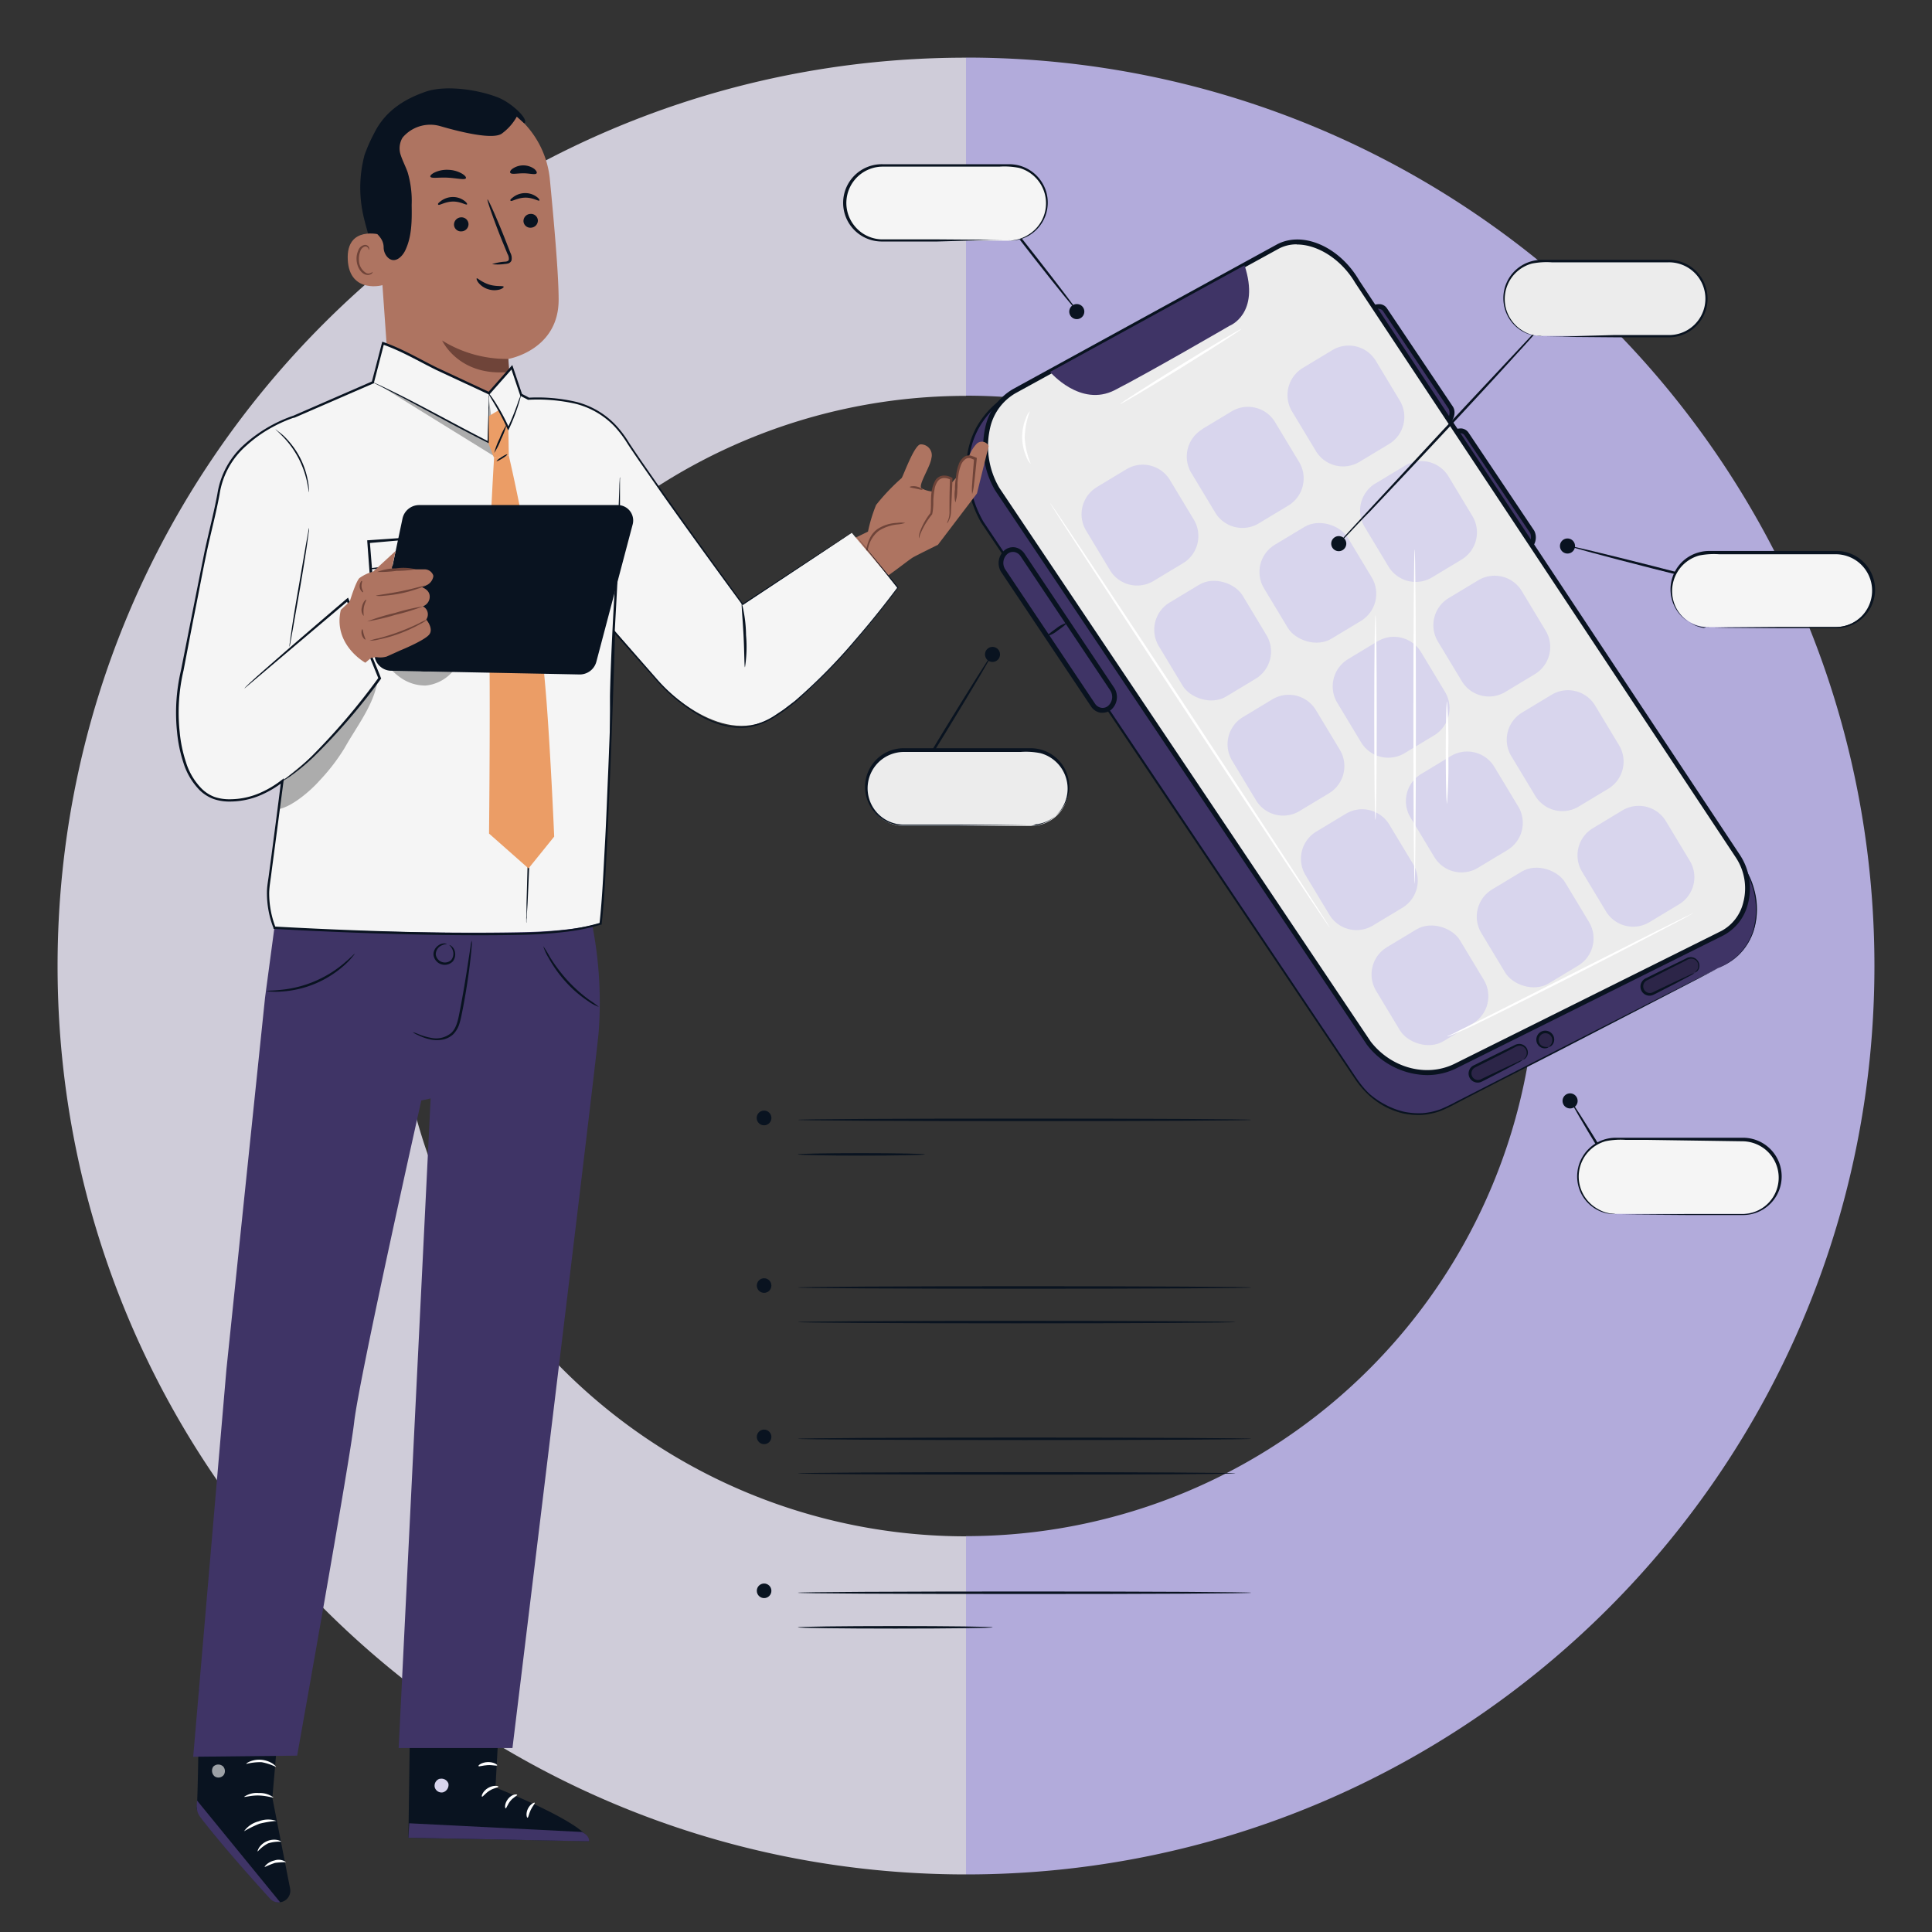 <svg id="Capa_1" data-name="Capa 1" xmlns="http://www.w3.org/2000/svg" width="400" height="400" viewBox="0 0 400 400">
  <rect x="0" y="0" width="400" height="400" fill="#333333" stroke="none"/>
  <defs>
    <style>
      .cls-1 {
        fill: #cfccd9;
      }

      .cls-2 {
        fill: #b2abdb;
      }

      .cls-3 {
        fill: #3f3466;
      }

      .cls-4 {
        fill: #091320;
      }

      .cls-5 {
        fill: #ececec;
      }

      .cls-6 {
        fill: #d8d5ed;
      }

      .cls-7 {
        fill: #fff;
      }

      .cls-8 {
        fill: #f5f5f5;
      }

      .cls-9 {
        opacity: 0.3;
      }

      .cls-10 {
        fill: #ae7461;
      }

      .cls-11 {
        fill: #6f4439;
      }

      .cls-12 {
        opacity: 0.6;
      }

      .cls-13 {
        fill: #eb9d66;
      }
    </style>
  </defs>
  <path class="cls-1" d="M200,81.94v-70C96.13,11.92,11.92,96.13,11.92,200S96.13,388.08,200,388.08v-70a118.06,118.06,0,0,1,0-236.12Z"/>
  <path class="cls-2" d="M200,388.08c103.87,0,188.08-84.21,188.08-188.08S303.87,11.92,200,11.92v70a118.06,118.06,0,0,1,0,236.12Z"/>
  <g>
    <g>
      <path class="cls-3" d="M299.47,87.71h0c-1.1.91-2.47.93-3.07,0L282.79,67.44a2.67,2.67,0,0,1,.89-3.29h0c1.09-.92,2.47-.93,3.07,0l13.61,20.31A2.67,2.67,0,0,1,299.47,87.71Z"/>
      <path class="cls-4" d="M297.73,88.91a1.87,1.87,0,0,1-.34,0A2,2,0,0,1,296,88L282.37,67.71a3.44,3.44,0,0,1,3.4-4.73,1.94,1.94,0,0,1,1.39.86l13.62,20.31c.75,1.11.31,2.85-1,3.94h0A3.25,3.25,0,0,1,297.73,88.91Zm-12.3-25a2.3,2.3,0,0,0-1.43.59,2.19,2.19,0,0,0-.8,2.62l13.62,20.31a1,1,0,0,0,.71.42,2.19,2.19,0,0,0,1.62-.57h0a2.19,2.19,0,0,0,.8-2.62L286.33,64.39a1,1,0,0,0-.71-.42Z"/>
    </g>
    <g>
      <path class="cls-3" d="M316.35,113.44h0c-1.1.92-2.47.93-3.07,0L299.66,93.17a2.66,2.66,0,0,1,.9-3.29h0c1.09-.91,2.47-.93,3.07,0l13.61,20.31C317.84,111.05,317.44,112.52,316.35,113.44Z"/>
      <path class="cls-4" d="M314.6,114.64a2,2,0,0,1-.34,0,2,2,0,0,1-1.4-.85L299.25,93.45a3.45,3.45,0,0,1,3.39-4.74,2,2,0,0,1,1.4.86l13.61,20.31a3.11,3.11,0,0,1-1,3.94A3.28,3.28,0,0,1,314.6,114.64Zm-12.3-25a2.26,2.26,0,0,0-1.42.59,2.19,2.19,0,0,0-.8,2.62l13.61,20.31a1,1,0,0,0,.71.42,2.16,2.16,0,0,0,1.62-.56h0a2.2,2.2,0,0,0,.8-2.63L303.21,90.12a1,1,0,0,0-.71-.42Z"/>
    </g>
    <g>
      <path class="cls-3" d="M355.61,200.47l-56,28.79c-6.48,3.25-14.31.79-18.8-5.89l-77.39-115.3c-4.88-8.76-4.41-19.52,4.81-25.78l54.14-27.55c5.21-2.87,11.68-.91,15.26,4.63l83.29,120C365.65,186.36,364.6,197,355.61,200.47Z"/>
      <path class="cls-4" d="M355.61,200.47l1.16-.57a13.62,13.62,0,0,0,3.07-2.15,12.39,12.39,0,0,0,3.13-5.17,15.79,15.79,0,0,0-1.92-12.74c-.94-1.47-2-3-3.12-4.53l-7.14-10.25-17.39-25L288.13,75l-6.47-9.3-3.29-4.74-1.66-2.37a13.83,13.83,0,0,0-2-2.07,11.75,11.75,0,0,0-5.1-2.57,10.3,10.3,0,0,0-5.71.39,26,26,0,0,0-2.68,1.27l-2.68,1.36-5.41,2.76L208.31,82.53l0,0-1.16.87a17.57,17.57,0,0,0-4.49,5.23,16.52,16.52,0,0,0-2,6.5A22.46,22.46,0,0,0,203.6,108v0l49,73.09,21.15,31.56q2.49,3.69,4.87,7.26c1.61,2.35,3,4.81,5,6.63A17.31,17.31,0,0,0,287,228.8a15.67,15.67,0,0,0,3.67,1.37,15.05,15.05,0,0,0,3.83.3,14,14,0,0,0,3.66-.78,33.86,33.86,0,0,0,3.33-1.59l3.23-1.65,6.19-3.17,11.32-5.8,18.07-9.23,11.39-5.8,3-1.49,1-.49s-.33.19-1,.53l-2.93,1.54-11.35,5.88-18,9.31L311,223.56l-6.19,3.18-3.21,1.66a34.94,34.94,0,0,1-3.37,1.62,14.74,14.74,0,0,1-3.76.81,15.26,15.26,0,0,1-3.92-.3,16.41,16.41,0,0,1-3.78-1.4,17.67,17.67,0,0,1-3.36-2.38,19.88,19.88,0,0,1-2.74-3.17l-2.37-3.52-4.88-7.25-21.19-31.54-49.08-73.05h0a23,23,0,0,1-3-13.14,17.3,17.3,0,0,1,2.06-6.71A18.18,18.18,0,0,1,206.85,83l1.19-.9h0l44.84-22.81,5.41-2.75L261,55.13a27.33,27.33,0,0,1,2.73-1.29,10.69,10.69,0,0,1,6-.4,12.19,12.19,0,0,1,5.32,2.67,14.38,14.38,0,0,1,2.05,2.15l1.67,2.4,3.29,4.73,6.46,9.31c17,24.54,32.31,46.62,45.17,65.17l17.33,25,7.11,10.27c1.08,1.58,2.16,3.06,3.1,4.54a15.78,15.78,0,0,1,2,4.6,15.18,15.18,0,0,1-.11,8.31,12.43,12.43,0,0,1-3.21,5.2,13.35,13.35,0,0,1-3.12,2.13C356,200.3,355.61,200.47,355.61,200.47Z"/>
    </g>
    <g>
      <path class="cls-5" d="M356.67,193.21l-55.26,27.5c-6.24,3.11-13.82.68-18-4.74l-76.9-114.69c-4.4-7.84-2.63-16.93,3.58-20.33l54.43-29.84c5-2.74,12.54.37,16.51,7.24l78.82,119C363.5,182.88,361.83,190.57,356.67,193.21Z"/>
      <path class="cls-4" d="M295.48,222.59a16,16,0,0,1-12.5-6.32L206.05,101.56a18.06,18.06,0,0,1-1.92-13.65,12.06,12.06,0,0,1,5.68-7.4l54.43-29.83c5.39-3,13.11.37,17.19,7.42L360.23,177a12.54,12.54,0,0,1,1.67,10.08,10.15,10.15,0,0,1-5,6.54h0l-55.26,27.5A13.7,13.7,0,0,1,295.48,222.59Zm-27-172a7.82,7.82,0,0,0-3.79.93L210.29,81.39a11.06,11.06,0,0,0-5.2,6.8A17,17,0,0,0,206.9,101l76.89,114.65c4.29,5.52,11.61,7.45,17.39,4.58l55.26-27.51a9.11,9.11,0,0,0,4.49-5.9,11.51,11.51,0,0,0-1.53-9.26l-78.82-119C277.71,53.68,272.82,50.62,268.51,50.62Z"/>
    </g>
    <path class="cls-6" d="M232.45,97.36h7.14a6.56,6.56,0,0,1,6.56,6.56v9.58a6.57,6.57,0,0,1-6.57,6.57h-7.14a6.56,6.56,0,0,1-6.56-6.56v-9.58a6.56,6.56,0,0,1,6.56-6.56Z" transform="translate(-22.24 137.45) rotate(-31.08)"/>
    <path class="cls-6" d="M275.08,72.7h7.14a6.57,6.57,0,0,1,6.57,6.57v9.58a6.56,6.56,0,0,1-6.56,6.56h-7.14a6.57,6.57,0,0,1-6.57-6.57V79.27a6.57,6.57,0,0,1,6.57-6.57Z" transform="translate(-3.39 155.92) rotate(-31.08)"/>
    <path class="cls-6" d="M254.23,85.39h7.14A6.56,6.56,0,0,1,267.93,92v9.58a6.57,6.57,0,0,1-6.57,6.57h-7.14a6.57,6.57,0,0,1-6.57-6.57V92a6.57,6.57,0,0,1,6.57-6.57Z" transform="translate(-12.94 146.97) rotate(-31.08)"/>
    <rect class="cls-6" x="240.93" y="121.28" width="20.27" height="22.71" rx="6.57" transform="translate(-32.43 148.65) rotate(-31.08)"/>
    <path class="cls-6" d="M290.13,96.62h7.14a6.56,6.56,0,0,1,6.56,6.56v9.58a6.56,6.56,0,0,1-6.56,6.56h-7.14a6.57,6.57,0,0,1-6.57-6.57v-9.58a6.56,6.56,0,0,1,6.56-6.56Z" transform="translate(-13.58 167.12) rotate(-31.08)"/>
    <rect class="cls-6" x="262.71" y="109.31" width="20.27" height="22.71" rx="6.57" transform="translate(-23.12 158.18) rotate(-31.08)"/>
    <path class="cls-6" d="M262.67,145h7.14a6.57,6.57,0,0,1,6.57,6.57v9.58a6.56,6.56,0,0,1-6.56,6.56h-7.14a6.56,6.56,0,0,1-6.56-6.56v-9.58a6.57,6.57,0,0,1,6.57-6.57Z" transform="translate(-42.5 159.89) rotate(-31.08)"/>
    <path class="cls-6" d="M305.3,120.34h7.14A6.57,6.57,0,0,1,319,126.9v9.58a6.56,6.56,0,0,1-6.56,6.56H305.3a6.57,6.57,0,0,1-6.57-6.57V126.9a6.56,6.56,0,0,1,6.56-6.56Z" transform="translate(-23.65 178.36) rotate(-31.08)"/>
    <path class="cls-6" d="M284.45,133h7.14a6.57,6.57,0,0,1,6.57,6.57v9.58a6.57,6.57,0,0,1-6.57,6.57h-7.14a6.56,6.56,0,0,1-6.56-6.56v-9.58a6.57,6.57,0,0,1,6.57-6.57Z" transform="translate(-33.19 169.41) rotate(-31.08)"/>
    <path class="cls-6" d="M277.84,168.72H285a6.57,6.57,0,0,1,6.57,6.57v9.58a6.56,6.56,0,0,1-6.56,6.56h-7.14a6.56,6.56,0,0,1-6.56-6.56v-9.58A6.57,6.57,0,0,1,277.84,168.72Z" transform="translate(-52.56 171.12) rotate(-31.08)"/>
    <path class="cls-6" d="M320.47,144.06h7.14a6.57,6.57,0,0,1,6.57,6.57v9.58a6.57,6.57,0,0,1-6.57,6.57h-7.14a6.56,6.56,0,0,1-6.56-6.56v-9.58A6.57,6.57,0,0,1,320.47,144.06Z" transform="translate(-33.71 189.59) rotate(-31.08)"/>
    <path class="cls-6" d="M299.62,156.75h7.14a6.56,6.56,0,0,1,6.56,6.56v9.58a6.57,6.57,0,0,1-6.57,6.57h-7.14a6.57,6.57,0,0,1-6.57-6.57v-9.58A6.57,6.57,0,0,1,299.62,156.75Z" transform="translate(-43.26 180.65) rotate(-31.08)"/>
    <rect class="cls-6" x="285.92" y="192.64" width="20.27" height="22.71" rx="6.57" transform="translate(-62.81 182.12) rotate(-31.08)"/>
    <path class="cls-6" d="M335.12,168h7.14a6.57,6.57,0,0,1,6.57,6.57v9.58a6.56,6.56,0,0,1-6.56,6.56h-7.14a6.57,6.57,0,0,1-6.57-6.57v-9.58A6.56,6.56,0,0,1,335.12,168Z" transform="translate(-43.96 200.59) rotate(-31.08)"/>
    <rect class="cls-6" x="307.7" y="180.67" width="20.27" height="22.71" rx="6.57" transform="translate(-53.5 191.65) rotate(-31.08)"/>
    <path class="cls-3" d="M217.41,77s6.28,7.41,13.39,3.77,23.77-13.32,23.77-13.32,6.4-2.45,3.1-12.52Z"/>
    <g>
      <path class="cls-3" d="M229.76,146.51h0a2.31,2.31,0,0,1-3.47-.56l-18.56-27.77a3,3,0,0,1,.51-3.87h0a2.32,2.32,0,0,1,3.47.57l18.56,27.77A3,3,0,0,1,229.76,146.51Z"/>
      <path class="cls-4" d="M228.28,147.56l-.4,0a2.9,2.9,0,0,1-2-1.31l-18.56-27.76a3.5,3.5,0,0,1,.61-4.53,2.77,2.77,0,0,1,2.19-.64,3,3,0,0,1,2,1.31l18.56,27.77a3.5,3.5,0,0,1-.61,4.53A2.82,2.82,0,0,1,228.28,147.56Zm-18.56-33.29a1.76,1.76,0,0,0-1.16.43,2.46,2.46,0,0,0-.42,3.2l18.56,27.77a1.94,1.94,0,0,0,1.33.87,1.76,1.76,0,0,0,1.41-.41,2.47,2.47,0,0,0,.41-3.21L211.3,115.16a2,2,0,0,0-1.33-.88Z"/>
    </g>
    <path class="cls-7" d="M292.89,183c-.14,0-.26-15.5-.26-34.62s.12-34.62.26-34.62.26,15.49.26,34.62S293,183,292.89,183Z"/>
    <path class="cls-7" d="M284.78,169.74c-.15,0-.26-9.48-.26-21.18s.11-21.18.26-21.18.26,9.48.26,21.18S284.92,169.74,284.78,169.74Z"/>
    <path class="cls-7" d="M299.59,166.4c-.14,0-.26-4.74-.26-10.59s.12-10.59.26-10.59a105.69,105.69,0,0,1,.26,10.59A105.69,105.69,0,0,1,299.59,166.4Z"/>
  </g>
  <path class="cls-4" d="M220.79,129c.08.12-.74.82-1.83,1.56a5.64,5.64,0,0,1-2.13,1.13c-.08-.11.74-.81,1.83-1.56A5.74,5.74,0,0,1,220.79,129Z"/>
  <g>
    <path class="cls-4" d="M205.49,135.3c.12.08-4.1,7.21-9.43,15.93s-9.76,15.73-9.88,15.65,4.1-7.2,9.43-15.92S205.37,135.23,205.49,135.3Z"/>
    <circle class="cls-4" cx="205.49" cy="135.49" r="1.56"/>
    <g>
      <path class="cls-5" d="M213.45,171H187.17a7.77,7.77,0,0,1-7.78-7.77h0a7.78,7.78,0,0,1,7.78-7.78h26.28a7.78,7.78,0,0,1,7.78,7.78h0A7.77,7.77,0,0,1,213.45,171Z"/>
      <path class="cls-4" d="M213.45,171s.36,0,1-.12a7.82,7.82,0,0,0,5.83-4.29,7.6,7.6,0,0,0-4.86-10.65,15.21,15.21,0,0,0-4.1-.26h-4.43l-19.74,0a7.58,7.58,0,0,0-4.65,1.61,7.53,7.53,0,0,0,4.4,13.44c1.42,0,2.83,0,4.17,0l7.51,0,10.87.08,2.95,0,.77,0,.26,0-.26,0-.77,0-2.95.05-10.87.08-7.51,0c-1.35,0-2.74,0-4.19,0a8,8,0,0,1-4.28-1.39,8.14,8.14,0,0,1-2.94-3.71,8,8,0,0,1,7.49-10.93l19.74,0h6.56a8,8,0,0,1,7.48,5.35,7.87,7.87,0,0,1-3.64,9.51,7.15,7.15,0,0,1-2.82.89A4.83,4.83,0,0,1,213.45,171Z"/>
    </g>
  </g>
  <g>
    <path class="cls-4" d="M324.42,112.93c0-.14,8.09,1.79,18,4.31s17.91,4.67,17.87,4.81-8.09-1.79-18-4.31S324.38,113.06,324.42,112.93Z"/>
    <path class="cls-4" d="M323.43,114.15a1.56,1.56,0,1,0,0-2.21A1.56,1.56,0,0,0,323.43,114.15Z"/>
    <g>
      <path class="cls-8" d="M353.77,129.83h26.28a7.78,7.78,0,0,0,7.78-7.78h0a7.78,7.78,0,0,0-7.78-7.78H353.77a7.78,7.78,0,0,0-7.78,7.78h0A7.78,7.78,0,0,0,353.77,129.83Z"/>
      <path class="cls-4" d="M353.77,129.83a5.75,5.75,0,0,1-1,0,7.31,7.31,0,0,1-2.83-.89,7.81,7.81,0,0,1-3.24-3.38,7.93,7.93,0,0,1,5-11.19,8,8,0,0,1,2.09-.3h6.55l19.74,0a8,8,0,0,1,.27,16c-1.45,0-2.84,0-4.19,0l-7.51,0-10.86-.08-3-.05-.77,0-.26,0a.9.9,0,0,1,.26,0l.77,0,3-.05,10.86-.08,7.51,0c1.34,0,2.75,0,4.17,0a7.5,7.5,0,0,0,6.77-4.83,7.53,7.53,0,0,0-2.37-8.61,7.59,7.59,0,0,0-4.65-1.62l-19.74,0h-4.43a15.65,15.65,0,0,0-4.1.26,7.64,7.64,0,0,0-1.77,14,7.42,7.42,0,0,0,2.74,1C353.41,129.8,353.77,129.8,353.77,129.83Z"/>
    </g>
  </g>
  <g>
    <path class="cls-4" d="M325.07,227.75c.12-.08,3.1,4.58,6.66,10.39s6.34,10.59,6.21,10.67-3.1-4.58-6.66-10.4S325,227.82,325.07,227.75Z"/>
    <path class="cls-4" d="M323.51,227.94a1.56,1.56,0,1,0,1.56-1.57A1.56,1.56,0,0,0,323.51,227.94Z"/>
    <g>
      <path class="cls-8" d="M334.41,251.32h26.28a7.78,7.78,0,0,0,7.78-7.78h0a7.78,7.78,0,0,0-7.78-7.78H334.41a7.78,7.78,0,0,0-7.78,7.78h0A7.78,7.78,0,0,0,334.41,251.32Z"/>
      <path class="cls-4" d="M334.41,251.32a5.75,5.75,0,0,1-1,0,7.31,7.31,0,0,1-2.83-.89,7.84,7.84,0,0,1-3.24-3.37,8,8,0,0,1,7.09-11.5H341l19.74,0a8,8,0,0,1,.27,16c-1.45,0-2.84,0-4.19,0l-7.51,0-10.86-.08-3,0-.77,0a.9.9,0,0,1-.26,0l.26,0,.77,0,3-.05,10.86-.08,7.51,0c1.35,0,2.75,0,4.17,0a7.5,7.5,0,0,0,6.77-4.83,7.53,7.53,0,0,0-2.37-8.61,7.59,7.59,0,0,0-4.65-1.62L341,236h-4.43a15.65,15.65,0,0,0-4.1.26,7.61,7.61,0,0,0-4.85,10.66,7.65,7.65,0,0,0,3.08,3.32,7.42,7.42,0,0,0,2.74,1C334.05,251.29,334.41,251.29,334.41,251.32Z"/>
    </g>
  </g>
  <g>
    <path class="cls-4" d="M223.1,64.5c-.11.09-4.15-4.86-9-11.06s-8.71-11.3-8.6-11.39,4.15,4.86,9,11.07S223.21,64.41,223.1,64.5Z"/>
    <path class="cls-4" d="M223.41,66a1.56,1.56,0,1,1,1-2A1.56,1.56,0,0,1,223.41,66Z"/>
    <g>
      <path class="cls-8" d="M209,49.83H182.69a7.78,7.78,0,0,1-7.78-7.78h0a7.78,7.78,0,0,1,7.78-7.78H209a7.78,7.78,0,0,1,7.78,7.78h0A7.78,7.78,0,0,1,209,49.83Z"/>
      <path class="cls-4" d="M209,49.83s.35,0,1-.13a7.42,7.42,0,0,0,2.74-1,7.71,7.71,0,0,0,3.08-3.32A7.61,7.61,0,0,0,211,34.76a15.65,15.65,0,0,0-4.1-.26h-4.44l-19.73,0a7.53,7.53,0,0,0-7,10.23,7.71,7.71,0,0,0,2.75,3.5,7.56,7.56,0,0,0,4,1.33c1.43,0,2.83,0,4.18,0l7.5,0,10.87.08,3,.05.77,0,.26,0a.9.9,0,0,1-.26,0l-.77,0-3,0L194.12,50l-7.5,0c-1.35,0-2.74,0-4.19,0a8,8,0,0,1,.27-16l19.73,0H209a8.43,8.43,0,0,1,2.09.29,8,8,0,0,1,5.4,5.06,7.92,7.92,0,0,1-3.64,9.52,7.54,7.54,0,0,1-2.83.89A5.72,5.72,0,0,1,209,49.83Z"/>
    </g>
  </g>
  <g>
    <g class="cls-9">
      <path d="M315.32,219.4l-8.59,4.29a1.63,1.63,0,0,1-2.18-.73h0a1.63,1.63,0,0,1,.73-2.19l8.58-4.28a1.62,1.62,0,0,1,2.19.73h0A1.63,1.63,0,0,1,315.32,219.4Z"/>
    </g>
    <path class="cls-4" d="M315.32,219.4a2.26,2.26,0,0,0,.68-.86,1.55,1.55,0,0,0-.07-1.22,1.47,1.47,0,0,0-1.29-.82,1.79,1.79,0,0,0-.9.27l-1,.52-2.22,1.14L305.4,221a1.38,1.38,0,0,0-.43,2.12,1.4,1.4,0,0,0,1,.49,1.56,1.56,0,0,0,.56-.12l.59-.29,4.21-2,2.86-1.33a4.87,4.87,0,0,1,1.08-.43,5.37,5.37,0,0,1-1,.61l-2.78,1.48-4.16,2.14-.61.3a1.76,1.76,0,0,1-.76.17,1.88,1.88,0,0,1-1.44-.64,1.88,1.88,0,0,1,.58-2.92L310.3,218l2.24-1.1,1-.49a2.09,2.09,0,0,1,1.09-.28,1.81,1.81,0,0,1,1.55,1.07,1.71,1.71,0,0,1,0,1.41C315.82,219.34,315.3,219.42,315.32,219.4Z"/>
  </g>
  <g>
    <g class="cls-9">
      <path d="M350.85,201.37l-8.59,4.29a1.63,1.63,0,0,1-2.18-.73h0a1.63,1.63,0,0,1,.73-2.19l8.58-4.28a1.63,1.63,0,0,1,2.19.73h0A1.63,1.63,0,0,1,350.85,201.37Z"/>
    </g>
    <path class="cls-4" d="M350.85,201.37a2.26,2.26,0,0,0,.68-.86,1.59,1.59,0,0,0-.06-1.22,1.5,1.5,0,0,0-1.3-.82,1.79,1.79,0,0,0-.9.27l-1,.52L346,200.4,340.93,203a1.38,1.38,0,0,0,1.18,2.49l.59-.29,4.21-2,2.86-1.33a4.87,4.87,0,0,1,1.08-.43,4.94,4.94,0,0,1-1,.61l-2.78,1.48-4.16,2.14-.61.3a1.93,1.93,0,0,1-.76.18,1.89,1.89,0,0,1-1.87-2.23,1.92,1.92,0,0,1,1-1.34l5.14-2.54,2.24-1.09,1-.5a2.09,2.09,0,0,1,1.09-.28,1.81,1.81,0,0,1,1.55,1.07,1.74,1.74,0,0,1,0,1.42C351.35,201.31,350.83,201.39,350.85,201.37Z"/>
  </g>
  <g>
    <g class="cls-9">
      <path d="M320.68,216.74h0a1.62,1.62,0,0,1-2.18-.73h0a1.62,1.62,0,0,1,.73-2.18h0a1.62,1.62,0,0,1,2.18.73h0A1.62,1.62,0,0,1,320.68,216.74Z"/>
    </g>
    <path class="cls-4" d="M320.68,216.74c-.06-.07.56-.34.69-1.19a1.43,1.43,0,0,0-.46-1.27,1.42,1.42,0,0,0-1.57-.22,1.4,1.4,0,0,0-.76,1.38,1.44,1.44,0,0,0,.74,1.14,2.38,2.38,0,0,0,1.36.16s-.09.14-.35.23a1.61,1.61,0,0,1-1.17-.06,1.77,1.77,0,0,1-1.06-1.41,1.85,1.85,0,0,1,3.14-1.57,1.82,1.82,0,0,1,.5,1.69,1.66,1.66,0,0,1-.66,1C320.85,216.75,320.7,216.77,320.68,216.74Z"/>
  </g>
  <g>
    <path class="cls-4" d="M277,112.65a3.15,3.15,0,0,1,.4-.5l1.24-1.39,4.61-5L298.6,89.2l21.78-23.26a3,3,0,0,1-.37.53c-.25.35-.67.81-1.19,1.43-1.06,1.22-2.61,3-4.55,5.09C310.4,77.27,305,83.12,299,89.56S287.51,101.79,283.54,106c-2,2-3.57,3.72-4.73,4.93l-1.31,1.32A2.33,2.33,0,0,1,277,112.65Z"/>
    <path class="cls-4" d="M278,113.88a1.56,1.56,0,1,0-2.15-.5A1.56,1.56,0,0,0,278,113.88Z"/>
    <g>
      <path class="cls-5" d="M319.16,69.55h26.28a7.78,7.78,0,0,0,7.78-7.78h0A7.78,7.78,0,0,0,345.44,54H319.16a7.78,7.78,0,0,0-7.78,7.78h0A7.78,7.78,0,0,0,319.16,69.55Z"/>
      <path class="cls-4" d="M319.16,69.55a5.85,5.85,0,0,1-1,0,7.41,7.41,0,0,1-2.83-.89,7.84,7.84,0,0,1-3.24-3.37,7.93,7.93,0,0,1,5-11.2,8.12,8.12,0,0,1,2.09-.3h6.56l19.74,0a8.13,8.13,0,0,1,5,1.73,8,8,0,0,1,2.79,4.28,7.87,7.87,0,0,1-.28,4.92,8,8,0,0,1-7.22,5.11c-1.45,0-2.83,0-4.18,0l-7.51,0-10.87-.09-2.95-.05-.77,0a.9.9,0,0,1-.26,0l.26,0,.77,0,2.95,0L334,69.37l7.51,0c1.34,0,2.75,0,4.17,0a7.53,7.53,0,0,0-.25-15.06l-19.74,0h-4.43a15.62,15.62,0,0,0-4.1.26,7.61,7.61,0,0,0-4.86,10.66,7.77,7.77,0,0,0,3.08,3.32,7.45,7.45,0,0,0,2.75,1C318.8,69.52,319.16,69.52,319.16,69.55Z"/>
    </g>
  </g>
  <path class="cls-7" d="M275.28,192c-.12.08-13.17-19.53-29.15-43.79s-28.84-44-28.72-44.07,13.17,19.52,29.15,43.79S275.4,191.88,275.28,192Z"/>
  <path class="cls-7" d="M213.24,85.13a16.83,16.83,0,0,0-1.09,5.48,16.84,16.84,0,0,0,1.27,5.44,3.78,3.78,0,0,1-.91-1.43,10.3,10.3,0,0,1-.13-8A3.87,3.87,0,0,1,213.24,85.13Z"/>
  <path class="cls-7" d="M257,68.11c.08.13-5.47,3.7-12.4,8s-12.6,7.66-12.68,7.54,5.48-3.69,12.41-8S257,68,257,68.11Z"/>
  <path class="cls-7" d="M350.52,189.05a1.86,1.86,0,0,1-.49.31l-1.45.81L343.19,193c-4.57,2.39-10.89,5.66-17.91,9.22s-13.39,6.73-18,9-7.6,3.53-7.65,3.29a13,13,0,0,0,2-.91l5.47-2.71,18-9.1,18-9.08,5.47-2.71,1.5-.72A3.11,3.11,0,0,1,350.52,189.05Z"/>
  <g>
    <path class="cls-4" d="M159.71,231.45a1.52,1.52,0,1,1-1.51-1.51A1.52,1.52,0,0,1,159.71,231.45Z"/>
    <path class="cls-4" d="M259.06,231.85c0,.15-21,.26-46.94.26s-46.94-.11-46.94-.26,21-.26,46.94-.26S259.06,231.71,259.06,231.85Z"/>
    <path class="cls-4" d="M191.51,239c0,.14-5.9.26-13.17.26s-13.16-.12-13.16-.26,5.89-.26,13.16-.26S191.51,238.87,191.51,239Z"/>
    <circle class="cls-4" cx="158.2" cy="266.16" r="1.51"/>
    <path class="cls-4" d="M259.06,266.56c0,.15-21,.26-46.94.26s-46.94-.11-46.94-.26,21-.26,46.94-.26S259.06,266.42,259.06,266.56Z"/>
    <path class="cls-4" d="M255.77,273.72c0,.14-20.28.26-45.3.26s-45.29-.12-45.29-.26,20.27-.26,45.29-.26S255.77,273.57,255.77,273.72Z"/>
    <circle class="cls-4" cx="158.2" cy="297.49" r="1.51"/>
    <path class="cls-4" d="M259.06,297.89c0,.14-21,.26-46.94.26s-46.94-.12-46.94-.26,21-.26,46.94-.26S259.06,297.75,259.06,297.89Z"/>
    <path class="cls-4" d="M255.77,305.05c0,.14-20.28.26-45.3.26s-45.29-.12-45.29-.26,20.27-.26,45.29-.26S255.77,304.9,255.77,305.05Z"/>
    <circle class="cls-4" cx="158.2" cy="329.36" r="1.51"/>
    <path class="cls-4" d="M259.06,329.76c0,.15-21,.26-46.94.26s-46.94-.11-46.94-.26,21-.26,46.94-.26S259.06,329.62,259.06,329.76Z"/>
    <path class="cls-4" d="M205.53,336.92c0,.14-9,.26-20.18.26s-20.17-.12-20.17-.26,9-.26,20.17-.26S205.53,336.78,205.53,336.92Z"/>
  </g>
  <g>
    <g>
      <g>
        <path class="cls-4" d="M79.49,57.43a75.79,75.79,0,0,1-4.16-12.36,26.44,26.44,0,0,1,.13-12.93c.19-.63,1.86-4.91,2.52-4.89.47,0-.47,4-.2,4.35A22.38,22.38,0,0,1,81.2,44.45a59.32,59.32,0,0,1-1.71,13"/>
        <path class="cls-10" d="M105.54,79.81c-.18-3.07-.32-5.5-.29-5.5S115.7,72.51,115.66,62c0-5.06-.91-15.48-1.82-24.9A19.52,19.52,0,0,0,94.09,19.49l-1,0C82.18,20.32,76.79,30,77.9,40.89L80.59,79l8,8.3a9.86,9.86,0,0,0,16.94-7.5Z"/>
        <path class="cls-11" d="M105.25,74.31A25.38,25.38,0,0,1,91.54,70.5S95,78.06,105.43,77Z"/>
        <path class="cls-4" d="M111.36,45.61a1.49,1.49,0,0,1-1.42,1.53,1.42,1.42,0,0,1-1.56-1.32,1.49,1.49,0,0,1,1.41-1.53A1.43,1.43,0,0,1,111.36,45.61Z"/>
        <path class="cls-4" d="M111.67,41.51c-.18.2-1.33-.62-2.94-.59s-2.78.85-3,.66.1-.44.61-.83a4.1,4.1,0,0,1,2.36-.77,3.94,3.94,0,0,1,2.34.72C111.59,41.07,111.76,41.42,111.67,41.51Z"/>
        <path class="cls-4" d="M97,46.37a1.49,1.49,0,0,1-1.42,1.53A1.43,1.43,0,0,1,94,46.58,1.51,1.51,0,0,1,95.44,45,1.45,1.45,0,0,1,97,46.37Z"/>
        <path class="cls-4" d="M96.69,42.32c-.19.2-1.33-.62-2.94-.59s-2.78.85-3,.66.1-.44.61-.83a4.18,4.18,0,0,1,2.36-.77,3.94,3.94,0,0,1,2.34.72C96.6,41.88,96.78,42.23,96.69,42.32Z"/>
        <path class="cls-4" d="M101.88,54.69a10.67,10.67,0,0,1,2.61-.51c.41,0,.8-.14.86-.42a2,2,0,0,0-.29-1.21c-.4-1-.82-2-1.27-3.11-1.76-4.43-3-8.08-2.86-8.15s1.75,3.47,3.51,7.9c.43,1.09.83,2.13,1.22,3.13a2.39,2.39,0,0,1,.24,1.61,1.06,1.06,0,0,1-.67.61,3.25,3.25,0,0,1-.7.11A10,10,0,0,1,101.88,54.69Z"/>
        <path class="cls-4" d="M96.46,36.9c-.22.41-1.78,0-3.68-.11s-3.49.22-3.68-.21c-.08-.2.24-.57.92-.89a6,6,0,0,1,2.83-.53,6.08,6.08,0,0,1,2.77.77C96.27,36.31,96.56,36.7,96.46,36.9Z"/>
        <path class="cls-4" d="M111.1,35.88c-.28.37-1.39,0-2.73,0s-2.46.28-2.72-.1c-.12-.18,0-.55.54-.9a3.93,3.93,0,0,1,4.39.06C111.06,35.33,111.22,35.7,111.1,35.88Z"/>
        <path class="cls-10" d="M78.89,48.63c-.18-.07-7.24-2-6.89,5.15s7.46,5.34,7.46,5.13S78.89,48.63,78.89,48.63Z"/>
        <path class="cls-11" d="M77.14,56.3s-.12.1-.32.2a1.22,1.22,0,0,1-.93.07,3.1,3.1,0,0,1-1.57-2.7,4.11,4.11,0,0,1,.27-1.81,1.44,1.44,0,0,1,.89-1,.64.64,0,0,1,.75.31c.11.19.07.34.11.35s.14-.13.07-.42a.79.79,0,0,0-.3-.44.91.91,0,0,0-.7-.14,1.74,1.74,0,0,0-1.25,1.17,4.13,4.13,0,0,0-.33,2c.11,1.45.91,2.76,2,3a1.35,1.35,0,0,0,1.14-.25C77.14,56.48,77.17,56.32,77.14,56.3Z"/>
        <path class="cls-4" d="M108.53,25.53c1.12-.7-2.57-4.26-5.49-5.38C98.63,18.44,92,17.61,88.09,19c-4.7,1.63-8.53,4.23-10.68,8.71a28.24,28.24,0,0,0-2.34,14.56,8.57,8.57,0,0,0,1.26,4.31c1.09,1.53,3.06,2.41,3.1,4.6a3,3,0,0,0,.87,2.14c1.39,1.32,2.92-.08,3.58-1.43,1.41-2.9,1.4-6.25,1.35-9.47a20.84,20.84,0,0,0-.84-6.78c-.42-1.17-1-2.27-1.4-3.46a4.33,4.33,0,0,1,.31-3.61,4.36,4.36,0,0,1,.55-.62,7.48,7.48,0,0,1,7.32-1.83c4.11,1.2,11.11,2.93,12.83,1.46a10.89,10.89,0,0,0,3-3.43Z"/>
      </g>
      <path class="cls-4" d="M104.29,59.37c0,.12-.24.38-.83.57a4.17,4.17,0,0,1-2.39-.06,4.12,4.12,0,0,1-2-1.33c-.38-.49-.46-.88-.35-.94s1.12.88,2.64,1.33S104.19,59.11,104.29,59.37Z"/>
    </g>
    <g>
      <g>
        <path class="cls-10" d="M175.14,112.29l4.57-2.23a31.37,31.37,0,0,1,1.68-5.52A43.5,43.5,0,0,1,186.65,99c.25-.12,2.67-7.11,4-7a2.25,2.25,0,0,1,2.19,2.84c-.22,1.86-2.93,5.76-2,6.29a6,6,0,0,0,2.27.64s.19-2.13,1.28-2.91,2.5.23,2.5.23l.12.9,1-1.13s.83-4.32,2.65-4.46a7.33,7.33,0,0,1,1.58-2.55,1.56,1.56,0,0,1,2.46.49h0l-2.43,9.82-8.08,10.63s-4.06,2-5.08,2.56-5.58,4.36-7.66,5.27-4.48,2.21-4.48,2.21Z"/>
        <path class="cls-11" d="M187.42,108.26a5.56,5.56,0,0,0-1.71,0,7.91,7.91,0,0,0-4,1.25,4.92,4.92,0,0,0-1.54,1.76,8,8,0,0,0-.65,1.76,4.78,4.78,0,0,0-.24,1.7,9.49,9.49,0,0,0,.55-1.61,6.08,6.08,0,0,1,2.15-3.24,8.75,8.75,0,0,1,3.74-1.29A7.24,7.24,0,0,0,187.42,108.26Z"/>
        <path class="cls-11" d="M197.79,104a7.13,7.13,0,0,0,.39-2.67,9.33,9.33,0,0,0-.07-2.7,7.22,7.22,0,0,0-.39,2.68A8.88,8.88,0,0,0,197.79,104Z"/>
        <path class="cls-11" d="M191,101.38c.06-.1-.47-.5-1.25-.66s-1.42,0-1.4.11.6.19,1.31.34S190.93,101.5,191,101.38Z"/>
      </g>
      <path class="cls-11" d="M201.28,102.29a9,9,0,0,1,0-2.09c.08-1.3.21-3.13.39-5.22l.16.25c-.33-.11-.73-.31-1-.37a1.24,1.24,0,0,0-.94.2,2.72,2.72,0,0,0-1,1.43,9.47,9.47,0,0,0-.44,1.7c-.17,1.13-.25,2.17-.34,3a16.85,16.85,0,0,1-.33,2.81,13.27,13.27,0,0,1,0-2.83c0-.87.08-1.91.22-3.07a9.53,9.53,0,0,1,.44-1.81,3.23,3.23,0,0,1,1.19-1.7,1.75,1.75,0,0,1,1.32-.27,10.57,10.57,0,0,1,1.11.41l.17.07V95c-.21,2.1-.41,3.92-.57,5.21A10.65,10.65,0,0,1,201.28,102.29Z"/>
      <path class="cls-11" d="M190.24,111.45s0-.14,0-.41a5.84,5.84,0,0,1,.29-1.13,14.24,14.24,0,0,1,2.05-3.63l0,.09c.46-1.88-.34-4.48,1.12-7a2.18,2.18,0,0,1,1.65-.91,3.13,3.13,0,0,1,1.72.44l.13.07v.15c-.1,2.71-.21,5-.31,6.71a4.14,4.14,0,0,1-.44,1.92,1.71,1.71,0,0,1-.37.61,3,3,0,0,1,.22-.67,4.82,4.82,0,0,0,.28-1.88c0-1.67,0-4,.11-6.7l.12.22a2.7,2.7,0,0,0-1.43-.36,1.68,1.68,0,0,0-1.27.72,4,4,0,0,0-.63,1.67,16,16,0,0,0-.22,1.78c-.05.59,0,1.13-.05,1.71a10.38,10.38,0,0,1-.21,1.62v0l0,0a15.77,15.77,0,0,0-2.16,3.44C190.36,110.89,190.3,111.46,190.24,111.45Z"/>
    </g>
    <g>
      <path class="cls-4" d="M103.64,350.86l-1.06,19.23s19.2,7.53,19.35,11.11l-37.37-.71.41-30Z"/>
      <path class="cls-6" d="M91.06,368.26A1.52,1.52,0,0,0,90,370a1.47,1.47,0,0,0,1.7,1.09,1.61,1.61,0,0,0,1.14-1.83,1.53,1.53,0,0,0-1.89-.94"/>
      <path class="cls-3" d="M84.56,380.49l.16-3,35.77,1.8s1.65.76,1.44,1.93Z"/>
      <path class="cls-7" d="M103.19,369.91c0,.19-.92.25-1.83.82s-1.4,1.33-1.57,1.25.13-1.12,1.24-1.79S103.23,369.75,103.19,369.91Z"/>
      <path class="cls-7" d="M107.08,371.61c0,.18-.76.47-1.39,1.23s-.83,1.58-1,1.56-.28-1,.53-2S107.08,371.43,107.08,371.61Z"/>
      <path class="cls-7" d="M109.22,376.34c-.17,0-.41-.88.08-1.87s1.35-1.37,1.42-1.22-.46.68-.85,1.5S109.4,376.33,109.22,376.34Z"/>
      <path class="cls-7" d="M102.94,365.5c-.07.17-.91-.1-1.94-.05s-1.84.36-1.94.2.7-.79,1.92-.83S103,365.36,102.94,365.5Z"/>
    </g>
    <g>
      <path class="cls-4" d="M58.39,349l-2,23.22L60.06,391a2.39,2.39,0,0,1-2,2.83h0a2.38,2.38,0,0,1-2.05-.75c-3.33-3.64-15.52-17.06-15.28-18.75.28-2,.51-24.63.51-24.63Z"/>
      <path class="cls-3" d="M58,393.84,40.79,372.77l-.06,1a3.56,3.56,0,0,0,.7,2.38c1.37,1.83,5.25,6.8,14.47,16.94a2.38,2.38,0,0,0,2.12.76Z"/>
      <g class="cls-12">
        <path class="cls-7" d="M46.05,365.58a1.45,1.45,0,0,1,.27,1.91,1.39,1.39,0,0,1-1.89.28,1.52,1.52,0,0,1-.28-2,1.45,1.45,0,0,1,2-.08"/>
      </g>
      <path class="cls-7" d="M53.36,383.33a7.36,7.36,0,0,1,2.15-1.68,7.72,7.72,0,0,1,2.71-.34c0-.05-.26-.25-.8-.36a3.67,3.67,0,0,0-2.1.23,3.73,3.73,0,0,0-1.66,1.33C53.36,383,53.3,383.31,53.36,383.33Z"/>
      <path class="cls-7" d="M54.81,386.55a19.68,19.68,0,0,1,2.13-.86,18,18,0,0,1,2.29-.15,2.65,2.65,0,0,0-2.41-.35C55.43,385.5,54.7,386.48,54.81,386.55Z"/>
      <path class="cls-7" d="M50.53,379.14a23.76,23.76,0,0,1,3.19-1.56,23.08,23.08,0,0,1,3.5-.58,5.3,5.3,0,0,0-3.66.09A5.29,5.29,0,0,0,50.53,379.14Z"/>
      <path class="cls-7" d="M50.55,372c.06.15,1.38-.31,3.05-.26s3,.53,3,.39a4.66,4.66,0,0,0-3-.9A4.65,4.65,0,0,0,50.55,372Z"/>
      <path class="cls-7" d="M51,365.2a11.79,11.79,0,0,1,3.16-.36,11.59,11.59,0,0,1,3,1c0-.05-.2-.36-.71-.7a5.17,5.17,0,0,0-2.28-.79,5.1,5.1,0,0,0-2.38.33C51.24,364.89,50.94,365.15,51,365.2Z"/>
      <path class="cls-7" d="M54.18,363.54a1.9,1.9,0,0,0,.09-.88,6,6,0,0,0-.55-2.35A2.68,2.68,0,0,0,52.64,359a1,1,0,0,0-1.09.14,1.57,1.57,0,0,0-.44,1,3.38,3.38,0,0,0,2.75,3.3,3.9,3.9,0,0,0,4-1.8A1.32,1.32,0,0,0,58,360.5a.94.94,0,0,0-.95-.56,3.3,3.3,0,0,0-1.58.7,6.79,6.79,0,0,0-1.71,1.7,2.31,2.31,0,0,0-.41.78,11,11,0,0,1,2.32-2.18,3,3,0,0,1,1.39-.57.49.49,0,0,1,.52.3.92.92,0,0,1-.13.73A3.49,3.49,0,0,1,54,362.92a2.94,2.94,0,0,1-2.38-2.77,1.12,1.12,0,0,1,.28-.73.51.51,0,0,1,.6-.09,2.44,2.44,0,0,1,.93,1.14A9,9,0,0,1,54.18,363.54Z"/>
    </g>
    <g>
      <path class="cls-3" d="M122.15,189.31a82.78,82.78,0,0,1,1.8,24.34c-.39,5.17-17.85,148.26-17.85,148.26H82.54l6.62-134.49-1.93.42S74.37,285.2,73.32,294.49c-.95,8.34-11.8,69-11.8,69L40,363.72l6.88-80.21,8-77,3-22.41Z"/>
      <path class="cls-4" d="M85.44,213.7a4.64,4.64,0,0,0,1,.56,11.06,11.06,0,0,0,2.92,1,6.28,6.28,0,0,0,2.17,0,4.52,4.52,0,0,0,2.27-1.09,5.36,5.36,0,0,0,1.37-2.41c.28-.92.44-1.87.64-2.84.75-3.88,1.26-7.42,1.55-10,.15-1.29.25-2.33.3-3.05a4.06,4.06,0,0,0,0-1.13,5.15,5.15,0,0,0-.22,1.1c-.12.82-.28,1.83-.46,3-.38,2.55-.94,6.08-1.69,10-.38,1.91-.64,3.86-1.84,5a4.88,4.88,0,0,1-4.07,1.06,13.47,13.47,0,0,1-2.89-.85A6,6,0,0,0,85.44,213.7Z"/>
      <path class="cls-4" d="M92.54,195.46s-.15-.12-.49-.14a2.13,2.13,0,0,0-1.31.43,2.32,2.32,0,0,0-1,1.82,2.34,2.34,0,0,0,4,1.49,2.38,2.38,0,0,0,.45-2,2,2,0,0,0-.72-1.18c-.26-.21-.45-.23-.45-.21a2.63,2.63,0,0,1,.82,1.46,2.08,2.08,0,0,1-.44,1.65,1.91,1.91,0,0,1-3.18-1.19A2.08,2.08,0,0,1,91,196,2.81,2.81,0,0,1,92.54,195.46Z"/>
      <path class="cls-4" d="M55.19,205.17a3.09,3.09,0,0,0,.81.12,15.12,15.12,0,0,0,2.21,0,21.49,21.49,0,0,0,13.23-5.58,13.72,13.72,0,0,0,1.52-1.6c.33-.4.5-.64.47-.66s-.82.81-2.23,2a23.73,23.73,0,0,1-13,5.48C56.35,205.14,55.2,205.08,55.19,205.17Z"/>
      <path class="cls-4" d="M112.48,195.9a10.38,10.38,0,0,0,1.09,2.4,26.42,26.42,0,0,0,3.64,5.07,24.39,24.39,0,0,0,4.62,3.95,8.63,8.63,0,0,0,2.17,1.15,22.54,22.54,0,0,0-2-1.45,31.43,31.43,0,0,1-4.47-4,33.26,33.26,0,0,1-3.69-4.9A24.2,24.2,0,0,0,112.48,195.9Z"/>
    </g>
    <g>
      <g>
        <path class="cls-8" d="M67.33,126.68l-9,8.69,2.91-16.62L42.93,113s-4.86,22.81-5.71,28.2c-1.51,9.68.35,23.44,9.37,24.41,9.76,1,17.13-8.58,21.81-14.9,3.61-4.85,9.43-13.34,9.43-13.34l-10.5-10.65"/>
        <path class="cls-8" d="M141.47,122.56c-.15-.55-9.18-25.14-12.07-30.52C126,85.6,118.62,83,114.12,82.67c-.58,0-2.69-.09-4.53,0-12.39.53-48,3.38-48,3.38s-13.48,3.39-16.21,15.59C41.94,116.93,39.19,132,39.19,132l24.13,5.21,2.83-7.14,45.34,10.11,11.07-16.37Z"/>
        <g>
          <path class="cls-8" d="M58.66,160.61l.63-21.8-.9-51.37L77.2,79.15,79.3,71l22,10.38,4.6-5.08,2.05,5.54,4.69,1.76,9.46,18.66L127.41,117s-1.7,63.81-3.06,74.08c0,0-4.41,1.64-15.32,1.9-22.11.53-52.22-.87-52.22-.87l-.31-1a19.25,19.25,0,0,1-.75-8.36l2.91-22.17"/>
          <path class="cls-4" d="M109,191.07a1.11,1.11,0,0,0,0-.26c0-.22,0-.47.06-.78,0-.74.1-1.75.17-3,.12-2.67.28-6.44.49-11.07.35-9.34.79-22.26.64-36.55-.08-7.14-.32-14-1-20.12s-1.77-11.65-2.72-16.23-1.86-8.25-2.48-10.79c-.31-1.23-.55-2.2-.73-2.92q-.12-.45-.21-.75a1.1,1.1,0,0,0-.09-.26,1.23,1.23,0,0,0,0,.27l.15.77.62,2.94c.55,2.56,1.38,6.25,2.29,10.83s1.92,10.06,2.6,16.2.87,12.93,1,20.07c.15,14.26-.23,27.18-.47,36.53-.13,4.63-.23,8.4-.31,11.07,0,1.26,0,2.27-.06,3v.78A.8.8,0,0,0,109,191.07Z"/>
          <path class="cls-4" d="M94.82,110.7a12.32,12.32,0,0,0-1.28,0l-3.71.22-13.54.93-.25,0,0,.26c.46,6.2,1,13.62,1.63,21.64V134l.11.08c.64.46,1.32.93,2,1.38a38.26,38.26,0,0,0,3.8,2.21A11.38,11.38,0,0,0,87.77,139a8.2,8.2,0,0,0,4.09-.95,18,18,0,0,0,3.31-2.21c.5-.41,1-.83,1.43-1.26a2.79,2.79,0,0,0,.65-.78,4.42,4.42,0,0,0,.36-.91,13.78,13.78,0,0,0,.33-3.57,53.15,53.15,0,0,0-.57-6.32c-.56-3.83-1.23-6.89-1.7-9-.24-1-.45-1.87-.6-2.42a4.39,4.39,0,0,0-.25-.83,4.17,4.17,0,0,0,.13.86c.12.62.28,1.43.48,2.44.4,2.12,1,5.19,1.5,9a53.6,53.6,0,0,1,.49,6.27,13.62,13.62,0,0,1-.34,3.41,2.65,2.65,0,0,1-.86,1.42c-.45.42-.93.83-1.41,1.23a17.5,17.5,0,0,1-3.21,2.12,7.7,7.7,0,0,1-3.8.88,10.88,10.88,0,0,1-3.88-1.28,39.36,39.36,0,0,1-3.74-2.17c-.7-.45-1.38-.91-2-1.36l.13.23c-.64-8-1.24-15.43-1.74-21.63l-.24.27,13.37-1.17,3.76-.36,1-.11Z"/>
          <path class="cls-8" d="M88.06,75.11C81.76,71.75,79.3,71,79.3,71L77.36,79.6,101,91.46l.27-10S94.24,78.41,88.06,75.11Z"/>
          <polyline class="cls-8" points="105.85 76.34 101.25 81.42 103.71 92.04 107.81 82.44"/>
          <path class="cls-4" d="M76.46,117.76c0,.17,4.4,0,9.81-.45S96,116.4,96,116.23s-4.41,0-9.81.45S76.44,117.59,76.46,117.76Z"/>
          <g class="cls-9">
            <path d="M97,133.7c-1,1.74-2,4.13-3.48,5.56a8.52,8.52,0,0,1-5.35,2.67,8.81,8.81,0,0,1-5.07-1.51A13.44,13.44,0,0,1,78,133.78c-.15-.19,3.51,2.25,5.5,3.31a9,9,0,0,0,5.64,1.21c2.94-.24,5.59-2.67,7.82-4.6"/>
          </g>
          <g class="cls-9">
            <polygon points="101.21 82.48 102.82 94.77 79.71 80.48 100.98 91.46 101.21 82.48"/>
          </g>
        </g>
        <path class="cls-13" d="M105.34,94.32a345.08,345.08,0,0,1,7.83,51.12c.9,11.94,1.57,27.77,1.57,27.77l-5.32,6.59-8.17-7.22s.36-33.62-.07-44.88c-.35-9.26,1.11-32.88,1.11-32.88Z"/>
        <path class="cls-4" d="M64,109.28a6.26,6.26,0,0,0-.21,1c-.13.68-.29,1.56-.48,2.63-.39,2.28-.91,5.32-1.49,8.68s-1.1,6.47-1.43,8.7c-.16,1.12-.29,2-.37,2.65a4.66,4.66,0,0,0-.09,1,6.7,6.7,0,0,0,.21-1c.13-.68.29-1.57.48-2.63l1.52-8.68c.58-3.39,1.07-6.47,1.4-8.7.15-1.08.27-2,.37-2.65A4.66,4.66,0,0,0,64,109.28Z"/>
        <path class="cls-4" d="M57,88.87s.64.57,1.59,1.55a19.19,19.19,0,0,1,3.12,4.27,19.61,19.61,0,0,1,1.84,5c.29,1.33.36,2.17.41,2.17s0-.21,0-.6a12,12,0,0,0-.2-1.62A17.22,17.22,0,0,0,62,94.53a17.67,17.67,0,0,0-3.25-4.28,12.69,12.69,0,0,0-1.24-1A2.21,2.21,0,0,0,57,88.87Z"/>
        <polygon class="cls-13" points="101.18 86.16 103.17 84.98 105.25 88.74 105.34 94.33 102.29 94.82 101.03 91.55 101.18 86.16"/>
        <path class="cls-4" d="M101,81.33s.45.78,1.19,2a52.82,52.82,0,0,1,2.66,5l.22.48.15.31.15-.31a38.66,38.66,0,0,0,1.95-5c.21-.64.35-1.17.44-1.53a2.21,2.21,0,0,0,.11-.58,21.08,21.08,0,0,0-.76,2,52,52,0,0,1-2,4.88h.29c-.07-.15-.15-.31-.22-.48a43.55,43.55,0,0,0-2.76-5c-.4-.61-.74-1.09-1-1.41A2.15,2.15,0,0,0,101,81.33Z"/>
        <path class="cls-4" d="M77.2,79.15a1.11,1.11,0,0,0,.32.19l1,.5L82,81.65c3,1.53,7,3.71,11.45,6.1,2.72,1.45,5.3,2.79,7.54,3.91l.2.1v-.23c0-2.9,0-5.35.07-7.12,0-.84,0-1.51,0-2a3.35,3.35,0,0,0,0-.72,3.36,3.36,0,0,0-.06.71c0,.51,0,1.18-.07,2,0,1.77-.12,4.22-.19,7.13l.21-.13c-2.23-1.14-4.8-2.49-7.52-3.94-4.47-2.39-8.52-4.54-11.49-6-1.49-.74-2.7-1.32-3.54-1.72-.4-.17-.72-.32-1-.44A2.55,2.55,0,0,0,77.2,79.15Z"/>
        <path class="cls-4" d="M102.82,95.47c.05.07.58-.18,1.19-.56s1.06-.75,1-.83-.58.17-1.19.56S102.77,95.39,102.82,95.47Z"/>
        <path class="cls-4" d="M102.32,93.77a14.63,14.63,0,0,0,1.42-2.83,15.4,15.4,0,0,0,1.13-3,14.72,14.72,0,0,0-1.42,2.82A15.62,15.62,0,0,0,102.32,93.77Z"/>
      </g>
      <g class="cls-9">
        <path d="M75.83,144.08s-4.69,5.36-7.47,8.84c-2.29,2.86-6.48,5.89-9.91,8.78l-.69,5.81c2.76-.55,6.48-3.74,8.35-5.84a41.42,41.42,0,0,0,5.21-6.76c2.51-4.5,6-8.82,6.85-13.9Z"/>
      </g>
    </g>
    <g>
      <path class="cls-8" d="M112.12,83s11-1.93,17.34,7.89,24.31,34.31,24.31,34.31l22.58-14.88,9.56,11.35s-16.51,22.77-27.35,27.56-22.5-8.37-22.5-8.37l-14.38-16.7Z"/>
      <path class="cls-4" d="M58.11,161.9a3.16,3.16,0,0,1,.46-.35c.31-.23.79-.52,1.37-1a50,50,0,0,0,4.7-4.09A137.76,137.76,0,0,0,78.38,140.3l0,.24-3-7.39c-1.27-3.09-2.5-6.09-3.66-8.9l.4.1-21.52,18.2a2.13,2.13,0,0,1,.36-.42c.25-.25.63-.62,1.14-1.08,1-.93,2.51-2.26,4.4-3.91,3.77-3.31,9.11-7.91,15.29-13.18l.27-.22.13.32c1.16,2.8,2.39,5.8,3.67,8.89,1,2.55,2.07,5,3,7.4l.06.13-.09.12a128.11,128.11,0,0,1-13.92,16.13,44.26,44.26,0,0,1-4.83,4c-.59.42-1.1.69-1.42.9A2.65,2.65,0,0,1,58.11,161.9Z"/>
      <path class="cls-4" d="M128.36,98.77a2.9,2.9,0,0,1,0,.54c0,.41,0,.93,0,1.55,0,1.35,0,3.3,0,5.71-.09,4.81-.38,11.46-.79,18.79s-.76,14-.94,18.78c-.09,2.35-.16,4.27-.21,5.69,0,.63,0,1.14-.07,1.55a1.88,1.88,0,0,1-.06.54,2.77,2.77,0,0,1,0-.54c0-.41,0-.92,0-1.55,0-1.35,0-3.29,0-5.7.09-4.82.38-11.46.79-18.8s.76-14,.94-18.78c.09-2.34.16-4.27.21-5.69,0-.62.05-1.14.07-1.55A2,2,0,0,1,128.36,98.77Z"/>
      <path class="cls-4" d="M154.24,138.15c-.15,0-.11-3-.3-6.63s-.5-6.61-.35-6.63a27.7,27.7,0,0,1,.87,6.6A27.33,27.33,0,0,1,154.24,138.15Z"/>
      <path class="cls-4" d="M176.59,110.14s.21.24.61.73l1.8,2.19,7,8.55.05,0-.05.06c-2.32,3.13-5.18,6.79-8.64,10.82a113.89,113.89,0,0,1-12.55,12.8l-2,1.55c-.67.51-1.41,1-2.13,1.45a15.21,15.21,0,0,1-4.88,2.14c-3.62.8-7.52-.3-10.91-2.2a35.81,35.81,0,0,1-9.33-7.73L127,130.87l.35-.13c-.27,9.08-.59,18.71-1,28.82q-.33,7.59-.68,15.53c-.29,5.29-.5,10.69-1.1,16.19v.15l-.14,0a42.79,42.79,0,0,1-7.82,1.55c-2.66.31-5.37.48-8.1.55-5.46.13-11,.12-16.71.05-11.34-.17-23.06-.6-35-1.26h-.17l0-.16a20,20,0,0,1-1.36-7.4c0-1.29.27-2.54.42-3.8l.51-3.81c.67-5.1,1.36-10.29,2-15.52l.42.24a21.28,21.28,0,0,1-4.47,2.68,16.18,16.18,0,0,1-6.56,1.4,10,10,0,0,1-3.33-.51,8.23,8.23,0,0,1-2.87-1.79A14.07,14.07,0,0,1,38,158a29,29,0,0,1-1.34-6.42,38.41,38.41,0,0,1,.82-12.85q1.24-6.27,2.46-12.42t2.43-12.19c.86-4,1.91-7.94,2.64-11.87a17.19,17.19,0,0,1,5.7-10.34,29.65,29.65,0,0,1,10.07-5.86h0L77.1,78.94l-.13.15c.73-2.78,1.43-5.46,2.11-8.11l.07-.23.21.07c4.08,1.43,7.63,3.59,11.25,5.36l10.73,5-.24,0,4.73-5.34.24-.26.11.33,1.92,5.73-.1-.12c.55.29,1.06.54,1.55.82l-.11,0a35.1,35.1,0,0,1,9.92.88,17.06,17.06,0,0,1,8.12,4.78,22.6,22.6,0,0,1,2.74,3.65c.81,1.25,1.65,2.46,2.46,3.66l4.81,6.92c6.26,8.89,11.8,16.53,16.37,22.82l-.16,0,17.05-11.16,4.37-2.85,1.47-.94s-.5.35-1.48,1l-4.35,2.91-16.93,11.23-.09.06-.06-.09c-4.6-6.27-10.17-13.89-16.46-22.77q-2.34-3.35-4.82-6.91c-.82-1.2-1.65-2.41-2.47-3.66a23,23,0,0,0-2.71-3.59,16.84,16.84,0,0,0-8-4.67,35.29,35.29,0,0,0-9.8-.84h-.06l-.05,0c-.48-.27-1-.51-1.53-.8l-.07,0,0-.07-1.93-5.73.35.07-4.73,5.35-.1.12-.15-.07-10.74-5c-3.63-1.78-7.22-3.94-11.17-5.32l.27-.16c-.68,2.65-1.38,5.33-2.1,8.11l0,.11-.1,0L60.92,86.5l-.09-.21c.11.45,0,.13,0,.23h-.06l-.07,0-.17.06-.33.12-.67.25c-.43.19-.88.37-1.31.57-.86.4-1.71.84-2.54,1.32A27.23,27.23,0,0,0,51,92.27a16.7,16.7,0,0,0-5.54,10.07c-.73,4-1.79,7.89-2.64,11.88s-1.6,8.08-2.42,12.18S38.8,134.64,38,138.81a38,38,0,0,0-.8,12.72,28.24,28.24,0,0,0,1.31,6.3,13.44,13.44,0,0,0,3.26,5.47A7.59,7.59,0,0,0,44.42,165a9.6,9.6,0,0,0,3.17.48,15.68,15.68,0,0,0,6.34-1.36,20.48,20.48,0,0,0,4.36-2.61l.5-.38-.09.62c-.69,5.23-1.37,10.42-2.05,15.52-.17,1.28-.34,2.54-.5,3.81s-.39,2.52-.42,3.75A19.65,19.65,0,0,0,57.05,192l-.23-.17c12,.66,23.69,1.09,35,1.27,5.66.07,11.23.09,16.69,0q4.08-.09,8.06-.54a42.15,42.15,0,0,0,7.7-1.51l-.15.19c.6-5.46.81-10.87,1.11-16.15s.47-10.47.7-15.52c.41-10.12.75-19.75,1-28.82l0-.51.33.39,8.52,9.7a35.82,35.82,0,0,0,9.21,7.67c3.34,1.88,7.16,3,10.68,2.18a14.82,14.82,0,0,0,4.78-2.08c.71-.49,1.44-.93,2.11-1.44l2-1.53a113.85,113.85,0,0,0,12.56-12.72c3.47-4,6.34-7.66,8.68-10.78v.11L179,113.14l-1.78-2.23C176.79,110.41,176.59,110.14,176.59,110.14Z"/>
    </g>
    <g>
      <path class="cls-4" d="M131,108.53,123.47,137a3.55,3.55,0,0,1-3.49,2.64l-39-.77a3.53,3.53,0,0,1-3.39-4.26l5.74-27.23a3.53,3.53,0,0,1,3.46-2.81h41.09A3.19,3.19,0,0,1,131,108.53Z"/>
      <g>
        <g>
          <path class="cls-10" d="M70.56,126.27l1.85-1.73s1.23-4.08,2-4.85a8.68,8.68,0,0,1,2.85-1.35l4.65-4.27-.84,3.81,6.75,0A1.9,1.9,0,0,1,89.65,119a.72.72,0,0,1,.06.37,2.46,2.46,0,0,1-1.35,1.77l-1,.45s1.42.42,1.59,1.66a2.11,2.11,0,0,1-1.4,2.28,1.86,1.86,0,0,1,.7,2.73s1.55,1.83.65,3.07-6,3.32-6,3.32l-2.84,1.28a4.79,4.79,0,0,1-2.13.12l-1.1.16-1.19,1S68.89,133.5,70.56,126.27Z"/>
          <path class="cls-11" d="M77.83,123.35a5.42,5.42,0,0,0,1.54,0,27.66,27.66,0,0,0,3.66-.5,27.09,27.09,0,0,0,3.57-1,5.3,5.3,0,0,0,1.41-.61c0-.11-2.25.62-5.06,1.18S77.83,123.23,77.83,123.35Z"/>
          <path class="cls-11" d="M76,128.67a45.1,45.1,0,0,0,5.85-1.37,45.78,45.78,0,0,0,5.75-1.76,43.19,43.19,0,0,0-5.85,1.37A43.28,43.28,0,0,0,76,128.67Z"/>
          <path class="cls-11" d="M76.52,132.65a7.45,7.45,0,0,0,1.88-.25,28.58,28.58,0,0,0,4.37-1.25,30.38,30.38,0,0,0,4.14-1.9,8.2,8.2,0,0,0,1.58-1,11,11,0,0,0-1.71.78c-1,.51-2.5,1.16-4.15,1.78s-3.18,1.06-4.3,1.35A10.77,10.77,0,0,0,76.52,132.65Z"/>
          <path class="cls-11" d="M75.26,127.5c.11,0-.1-.79.06-1.71s.59-1.55.5-1.63-.73.53-.9,1.57A2,2,0,0,0,75.26,127.5Z"/>
          <path class="cls-11" d="M75.19,122.6c.08-.08-.27-.5-.33-1.13s.19-1.1.09-1.17-.17,0-.3.27a1.62,1.62,0,0,0,.19,1.83C75,122.59,75.16,122.64,75.19,122.6Z"/>
          <path class="cls-11" d="M75.64,132.41c.09-.08-.17-.5-.33-1.06s-.18-1.06-.29-1.08-.3.53-.1,1.19S75.57,132.49,75.64,132.41Z"/>
        </g>
        <path class="cls-11" d="M86.08,117.87a25.08,25.08,0,0,1-4,.32,25,25,0,0,1-4,.23,11.07,11.07,0,0,1,3.92-.75A10.85,10.85,0,0,1,86.08,117.87Z"/>
      </g>
    </g>
  </g>
</svg>
